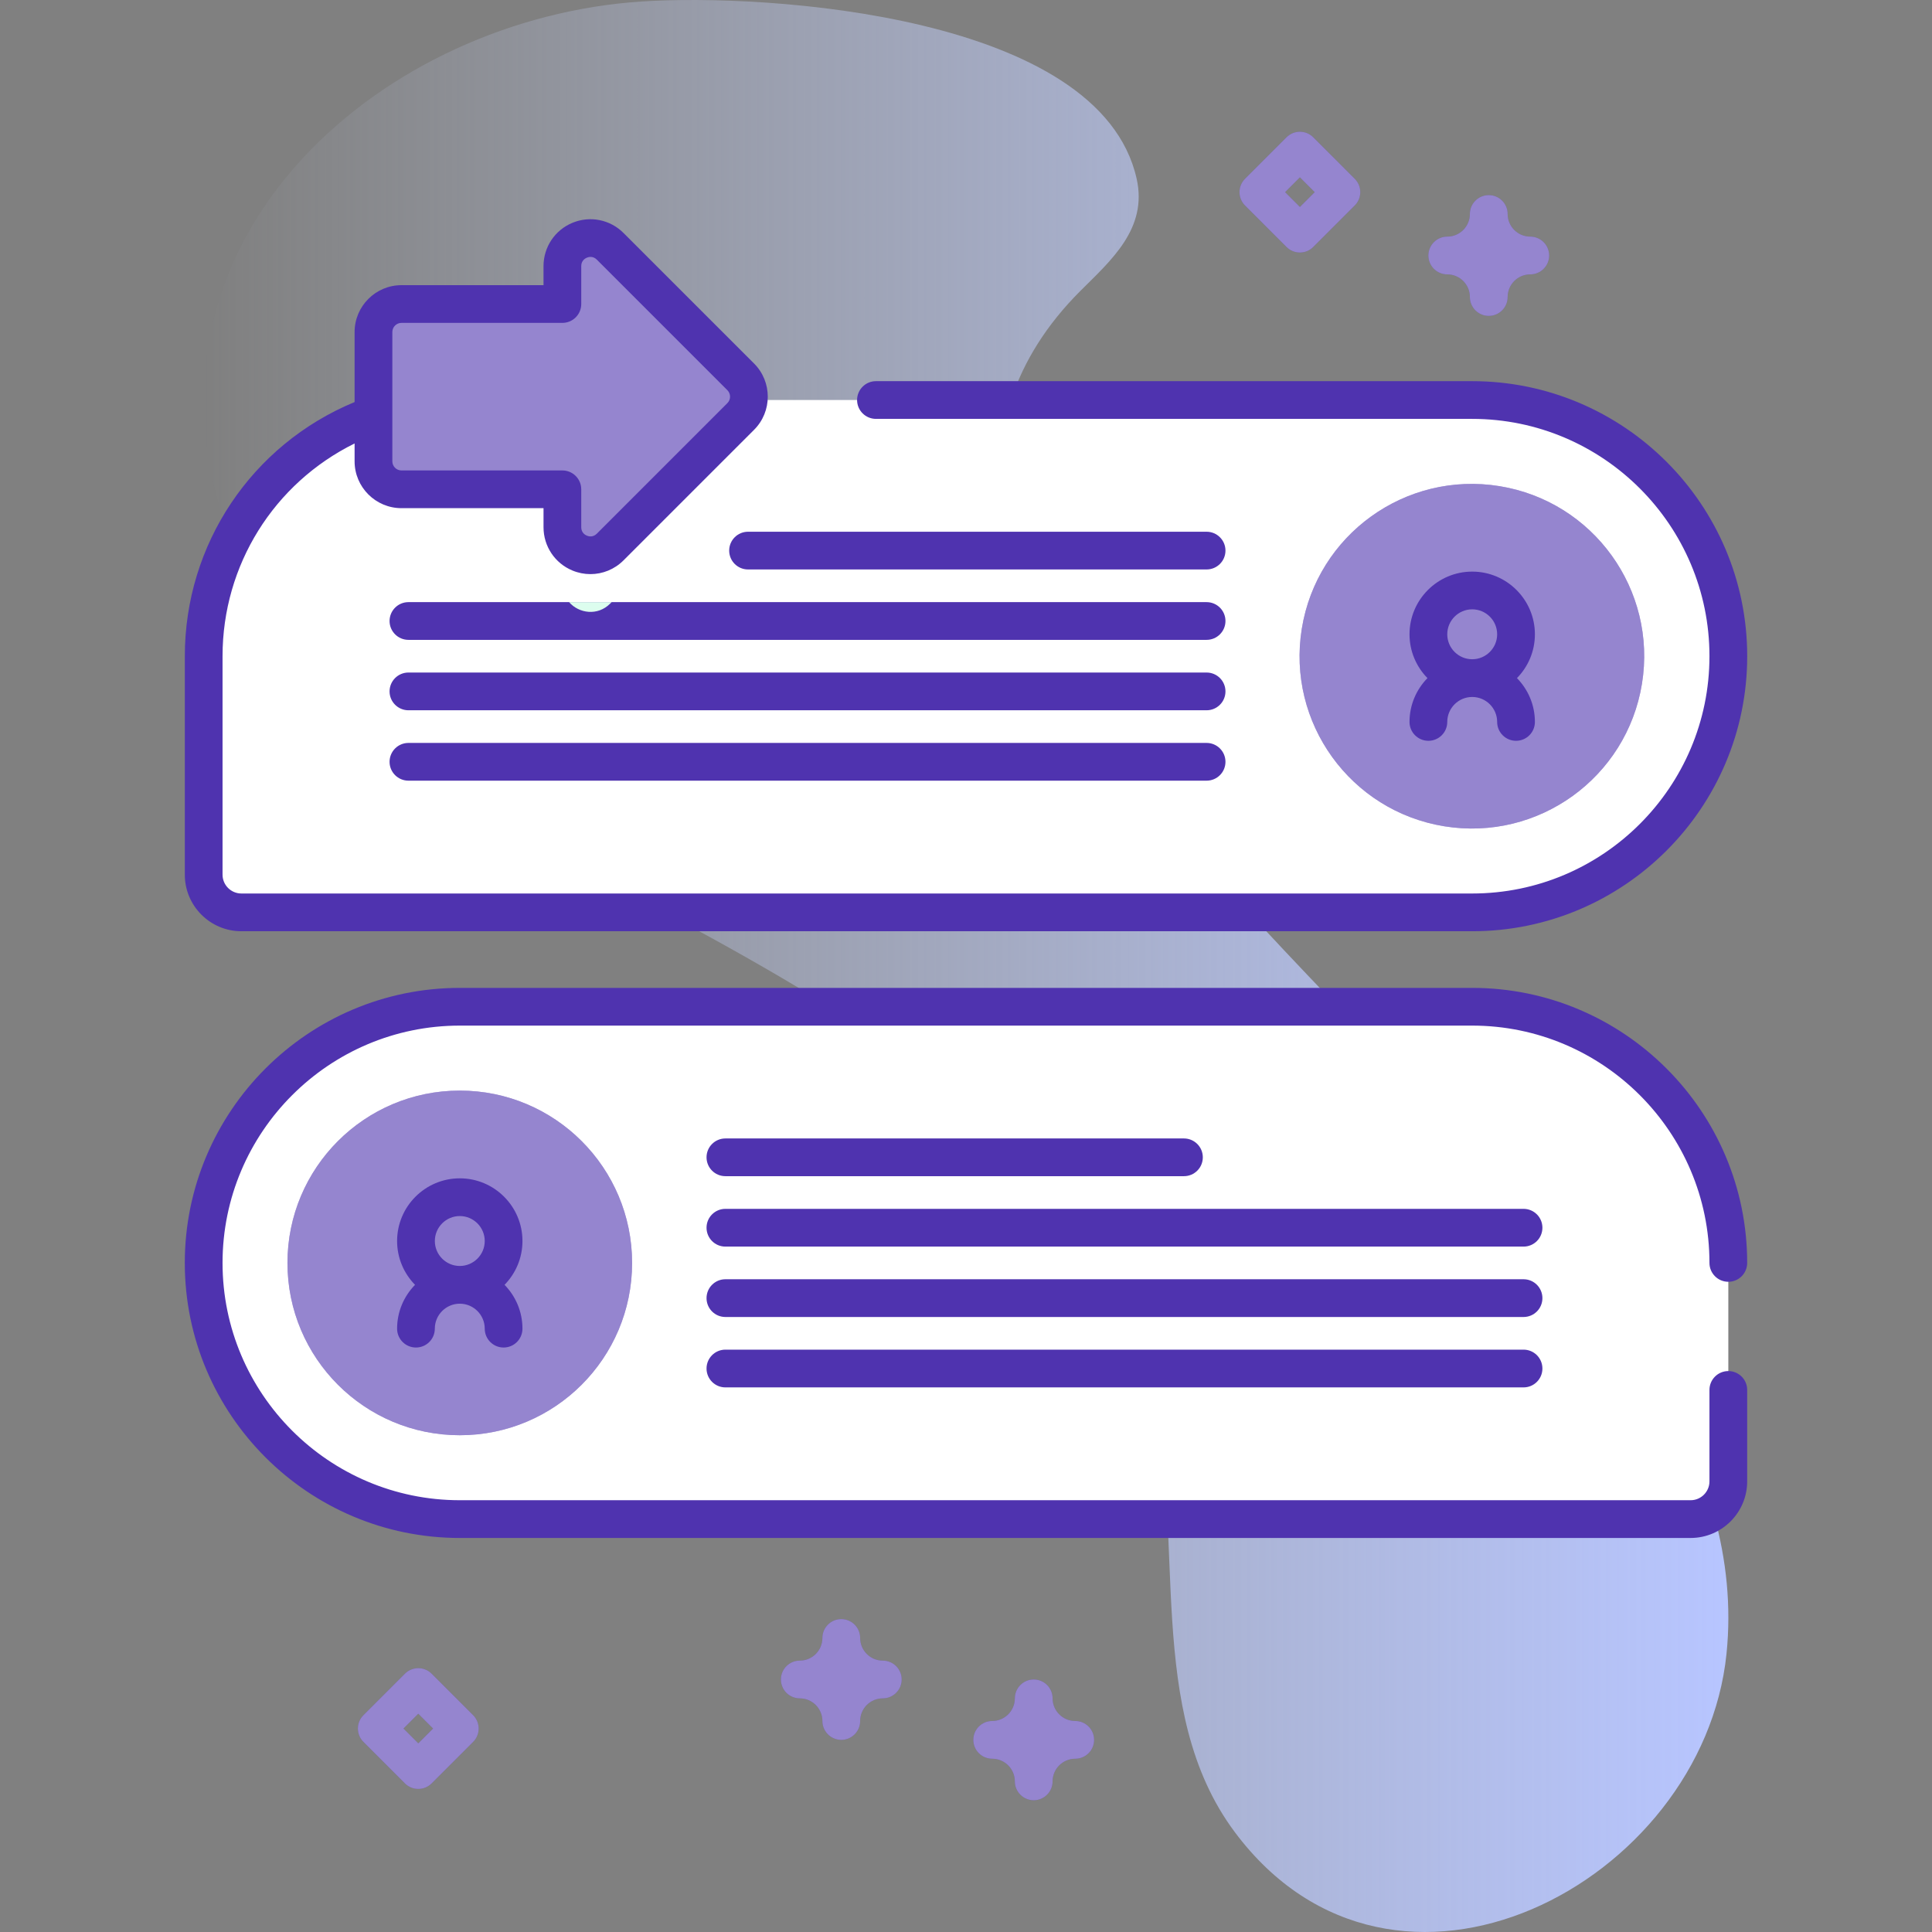 <svg width="80" height="80" viewBox="0 0 80 80" fill="none" xmlns="http://www.w3.org/2000/svg">
<rect x="0" y="0" width="80" height="80" fill="#808080" stroke="none"/>
<g clip-path="url(#clip0)">
<path d="M26.578 0.061C15.943 0.754 5.606 9.612 9.142 21.166C11.996 30.493 22.376 34.874 30.184 39.24C37.673 43.429 45.59 48.651 47.69 57.552C49.135 63.677 47.364 70.82 51.129 75.862C57.743 84.721 70.516 77.993 71.491 68.478C72.299 60.581 66.567 53.681 61.205 47.827C56.007 42.153 50.195 36.675 45.581 30.508C41.309 24.797 39.075 17.698 44.741 12.041C46.014 10.771 47.53 9.462 47.065 7.395C45.538 0.615 31.781 -0.278 26.578 0.061Z" fill="url(#paint0_linear)"/>
<g opacity="0.1">
<g opacity="0.1">
<path opacity="0.1" d="M9.996 41.53H60.958C66.817 41.53 71.566 36.781 71.566 30.922C71.566 25.064 66.817 20.314 60.958 20.314H19.041C13.183 20.314 8.433 25.063 8.433 30.922V39.967C8.434 40.83 9.133 41.53 9.996 41.53Z" fill="#4F33AF"/>
</g>
</g>
<g opacity="0.1">
<g opacity="0.1">
<path opacity="0.1" d="M70.004 66.653H19.041C13.183 66.653 8.433 61.903 8.433 56.045C8.433 50.186 13.183 45.437 19.041 45.437H60.958C66.817 45.437 71.566 50.186 71.566 56.045V65.09C71.566 65.953 70.867 66.653 70.004 66.653Z" fill="#4F33AF"/>
</g>
</g>
<path d="M9.996 37.78H60.958C66.817 37.78 71.566 33.031 71.566 27.172C71.566 21.314 66.817 16.564 60.958 16.564H19.041C13.183 16.564 8.433 21.313 8.433 27.172V36.217C8.434 37.08 9.133 37.78 9.996 37.78Z" fill="white"/>
<path d="M67.99 28.314C68.621 24.424 65.979 20.76 62.089 20.13C58.199 19.499 54.535 22.141 53.905 26.031C53.274 29.92 55.916 33.584 59.806 34.215C63.695 34.846 67.359 32.204 67.99 28.314Z" fill="#4F33AF"/>
<path d="M67.99 28.314C68.621 24.424 65.979 20.76 62.089 20.13C58.199 19.499 54.535 22.141 53.905 26.031C53.274 29.92 55.916 33.584 59.806 34.215C63.695 34.846 67.359 32.204 67.99 28.314Z" fill="white" fill-opacity="0.4"/>
<path d="M63.557 26.265C63.557 24.833 62.392 23.669 60.961 23.669C59.53 23.669 58.365 24.833 58.365 26.265C58.365 26.971 58.649 27.611 59.108 28.079C58.649 28.548 58.365 29.188 58.365 29.894C58.365 30.325 58.715 30.675 59.147 30.675C59.578 30.675 59.928 30.325 59.928 29.894C59.928 29.324 60.391 28.86 60.961 28.86C61.531 28.86 61.994 29.324 61.994 29.894C61.994 30.325 62.344 30.675 62.776 30.675C63.207 30.675 63.557 30.325 63.557 29.894C63.557 29.188 63.273 28.548 62.814 28.079C63.273 27.611 63.557 26.971 63.557 26.265ZM60.961 25.231C61.531 25.231 61.994 25.695 61.994 26.264C61.994 26.834 61.531 27.298 60.961 27.298C60.391 27.298 59.928 26.834 59.928 26.264C59.928 25.695 60.391 25.231 60.961 25.231Z" fill="#4F33AF"/>
<path d="M30.975 23.58H49.962C50.394 23.58 50.744 23.231 50.744 22.799C50.744 22.368 50.394 22.018 49.962 22.018H30.975C30.543 22.018 30.194 22.368 30.194 22.799C30.194 23.231 30.543 23.58 30.975 23.58Z" fill="#4F33AF"/>
<path d="M50.744 25.714C50.744 26.145 50.394 26.495 49.962 26.495H16.912C16.481 26.495 16.131 26.145 16.131 25.714C16.131 25.283 16.481 24.933 16.912 24.933H49.962C50.394 24.933 50.744 25.283 50.744 25.714Z" fill="#4F33AF"/>
<path d="M25.328 24.933L25.265 24.995C24.75 25.511 23.975 25.405 23.564 24.933H25.328Z" fill="#DCFDEE"/>
<path d="M16.913 29.411H49.962C50.394 29.411 50.744 29.061 50.744 28.63C50.744 28.198 50.394 27.848 49.962 27.848H16.913C16.481 27.848 16.131 28.198 16.131 28.63C16.131 29.061 16.481 29.411 16.913 29.411Z" fill="#4F33AF"/>
<path d="M16.913 32.326H49.962C50.394 32.326 50.744 31.976 50.744 31.545C50.744 31.113 50.394 30.763 49.962 30.763H16.913C16.481 30.763 16.131 31.113 16.131 31.545C16.131 31.976 16.481 32.326 16.913 32.326Z" fill="#4F33AF"/>
<path d="M70.004 62.903H19.041C13.183 62.903 8.433 58.154 8.433 52.295C8.433 46.437 13.183 41.687 19.041 41.687H60.958C66.817 41.687 71.566 46.437 71.566 52.295V61.34C71.566 62.203 70.867 62.903 70.004 62.903Z" fill="white"/>
<path d="M19.038 59.43C22.979 59.43 26.174 56.236 26.174 52.295C26.174 48.354 22.979 45.159 19.038 45.159C15.098 45.159 11.903 48.354 11.903 52.295C11.903 56.236 15.098 59.43 19.038 59.43Z" fill="#4F33AF"/>
<path d="M19.038 59.43C22.979 59.43 26.174 56.236 26.174 52.295C26.174 48.354 22.979 45.159 19.038 45.159C15.098 45.159 11.903 48.354 11.903 52.295C11.903 56.236 15.098 59.43 19.038 59.43Z" fill="white" fill-opacity="0.4"/>
<path d="M17.186 53.202C16.727 53.671 16.443 54.311 16.443 55.017C16.443 55.448 16.793 55.798 17.224 55.798C17.655 55.798 18.005 55.448 18.005 55.017C18.005 54.447 18.469 53.983 19.039 53.983C19.608 53.983 20.072 54.447 20.072 55.017C20.072 55.448 20.422 55.798 20.853 55.798C21.285 55.798 21.634 55.448 21.634 55.017C21.634 54.311 21.35 53.671 20.892 53.202C21.35 52.734 21.634 52.094 21.634 51.388C21.634 49.956 20.47 48.792 19.039 48.792C17.607 48.792 16.443 49.956 16.443 51.388C16.443 52.094 16.727 52.734 17.186 53.202ZM20.072 51.388C20.072 51.957 19.608 52.421 19.039 52.421C18.469 52.421 18.006 51.957 18.006 51.388C18.006 50.818 18.469 50.354 19.039 50.354C19.608 50.354 20.072 50.818 20.072 51.388Z" fill="#4F33AF"/>
<path d="M49.025 48.703H30.037C29.605 48.703 29.256 48.354 29.256 47.922C29.256 47.491 29.605 47.141 30.037 47.141H49.025C49.456 47.141 49.806 47.491 49.806 47.922C49.806 48.354 49.456 48.703 49.025 48.703Z" fill="#4F33AF"/>
<path d="M63.087 51.619H30.037C29.605 51.619 29.256 51.269 29.256 50.837C29.256 50.406 29.605 50.056 30.037 50.056H63.087C63.519 50.056 63.868 50.406 63.868 50.837C63.868 51.269 63.519 51.619 63.087 51.619Z" fill="#4F33AF"/>
<path d="M63.087 54.534H30.037C29.605 54.534 29.256 54.184 29.256 53.753C29.256 53.321 29.605 52.971 30.037 52.971H63.087C63.519 52.971 63.868 53.321 63.868 53.753C63.868 54.184 63.519 54.534 63.087 54.534Z" fill="#4F33AF"/>
<path d="M63.087 57.449H30.037C29.605 57.449 29.256 57.099 29.256 56.668C29.256 56.236 29.605 55.886 30.037 55.886H63.087C63.519 55.886 63.868 56.236 63.868 56.668C63.868 57.099 63.519 57.449 63.087 57.449Z" fill="#4F33AF"/>
<path d="M42.804 74.544C42.373 74.544 42.023 74.194 42.023 73.763C42.023 73.246 41.602 72.825 41.085 72.825C40.654 72.825 40.304 72.475 40.304 72.044C40.304 71.612 40.654 71.263 41.085 71.263C41.602 71.263 42.023 70.842 42.023 70.325C42.023 69.894 42.373 69.544 42.804 69.544C43.236 69.544 43.585 69.894 43.585 70.325C43.585 70.842 44.006 71.263 44.523 71.263C44.955 71.263 45.304 71.612 45.304 72.044C45.304 72.475 44.955 72.825 44.523 72.825C44.006 72.825 43.585 73.246 43.585 73.763C43.585 74.194 43.236 74.544 42.804 74.544Z" fill="#4F33AF"/>
<path d="M42.804 74.544C42.373 74.544 42.023 74.194 42.023 73.763C42.023 73.246 41.602 72.825 41.085 72.825C40.654 72.825 40.304 72.475 40.304 72.044C40.304 71.612 40.654 71.263 41.085 71.263C41.602 71.263 42.023 70.842 42.023 70.325C42.023 69.894 42.373 69.544 42.804 69.544C43.236 69.544 43.585 69.894 43.585 70.325C43.585 70.842 44.006 71.263 44.523 71.263C44.955 71.263 45.304 71.612 45.304 72.044C45.304 72.475 44.955 72.825 44.523 72.825C44.006 72.825 43.585 73.246 43.585 73.763C43.585 74.194 43.236 74.544 42.804 74.544Z" fill="white" fill-opacity="0.4"/>
<path d="M61.647 13.08C61.215 13.08 60.865 12.73 60.865 12.298C60.865 11.781 60.445 11.361 59.928 11.361C59.496 11.361 59.147 11.011 59.147 10.58C59.147 10.148 59.496 9.798 59.928 9.798C60.445 9.798 60.865 9.378 60.865 8.861C60.865 8.429 61.215 8.08 61.647 8.08C62.078 8.08 62.428 8.429 62.428 8.861C62.428 9.378 62.848 9.798 63.365 9.798C63.797 9.798 64.147 10.148 64.147 10.58C64.147 11.011 63.797 11.361 63.365 11.361C62.848 11.361 62.428 11.781 62.428 12.298C62.428 12.73 62.078 13.08 61.647 13.08Z" fill="#4F33AF"/>
<path d="M61.647 13.08C61.215 13.08 60.865 12.73 60.865 12.298C60.865 11.781 60.445 11.361 59.928 11.361C59.496 11.361 59.147 11.011 59.147 10.58C59.147 10.148 59.496 9.798 59.928 9.798C60.445 9.798 60.865 9.378 60.865 8.861C60.865 8.429 61.215 8.08 61.647 8.08C62.078 8.08 62.428 8.429 62.428 8.861C62.428 9.378 62.848 9.798 63.365 9.798C63.797 9.798 64.147 10.148 64.147 10.58C64.147 11.011 63.797 11.361 63.365 11.361C62.848 11.361 62.428 11.781 62.428 12.298C62.428 12.73 62.078 13.08 61.647 13.08Z" fill="white" fill-opacity="0.4"/>
<path d="M34.836 72.044C34.404 72.044 34.054 71.694 34.054 71.263C34.054 70.746 33.634 70.325 33.117 70.325C32.685 70.325 32.336 69.975 32.336 69.544C32.336 69.112 32.685 68.763 33.117 68.763C33.634 68.763 34.054 68.342 34.054 67.825C34.054 67.394 34.404 67.044 34.836 67.044C35.267 67.044 35.617 67.394 35.617 67.825C35.617 68.342 36.037 68.763 36.554 68.763C36.986 68.763 37.336 69.112 37.336 69.544C37.336 69.975 36.986 70.325 36.554 70.325C36.037 70.325 35.617 70.746 35.617 71.263C35.617 71.694 35.267 72.044 34.836 72.044Z" fill="#4F33AF"/>
<path d="M34.836 72.044C34.404 72.044 34.054 71.694 34.054 71.263C34.054 70.746 33.634 70.325 33.117 70.325C32.685 70.325 32.336 69.975 32.336 69.544C32.336 69.112 32.685 68.763 33.117 68.763C33.634 68.763 34.054 68.342 34.054 67.825C34.054 67.394 34.404 67.044 34.836 67.044C35.267 67.044 35.617 67.394 35.617 67.825C35.617 68.342 36.037 68.763 36.554 68.763C36.986 68.763 37.336 69.112 37.336 69.544C37.336 69.975 36.986 70.325 36.554 70.325C36.037 70.325 35.617 70.746 35.617 71.263C35.617 71.694 35.267 72.044 34.836 72.044Z" fill="white" fill-opacity="0.4"/>
<path d="M53.825 10.456C53.626 10.456 53.425 10.38 53.273 10.227L51.554 8.509C51.249 8.203 51.249 7.709 51.554 7.404L53.273 5.685C53.578 5.38 54.073 5.38 54.378 5.685L56.096 7.404C56.402 7.709 56.402 8.204 56.096 8.509L54.378 10.227C54.225 10.38 54.025 10.456 53.825 10.456ZM53.212 7.956L53.826 8.57L54.44 7.956L53.826 7.342L53.212 7.956Z" fill="#4F33AF"/>
<path d="M53.825 10.456C53.626 10.456 53.425 10.38 53.273 10.227L51.554 8.509C51.249 8.203 51.249 7.709 51.554 7.404L53.273 5.685C53.578 5.38 54.073 5.38 54.378 5.685L56.096 7.404C56.402 7.709 56.402 8.204 56.096 8.509L54.378 10.227C54.225 10.38 54.025 10.456 53.825 10.456ZM53.212 7.956L53.826 8.57L54.44 7.956L53.826 7.342L53.212 7.956Z" fill="white" fill-opacity="0.4"/>
<path d="M17.32 74.075C17.12 74.075 16.92 73.999 16.768 73.847L15.049 72.128C14.744 71.823 14.744 71.328 15.049 71.023L16.768 69.304C17.073 68.999 17.567 68.999 17.872 69.304L19.591 71.023C19.896 71.328 19.896 71.823 19.591 72.128L17.872 73.847C17.72 73.999 17.52 74.075 17.32 74.075ZM16.706 71.575L17.32 72.189L17.934 71.575L17.32 70.961L16.706 71.575Z" fill="#4F33AF"/>
<path d="M17.32 74.075C17.12 74.075 16.92 73.999 16.768 73.847L15.049 72.128C14.744 71.823 14.744 71.328 15.049 71.023L16.768 69.304C17.073 68.999 17.567 68.999 17.872 69.304L19.591 71.023C19.896 71.328 19.896 71.823 19.591 72.128L17.872 73.847C17.72 73.999 17.52 74.075 17.32 74.075ZM16.706 71.575L17.32 72.189L17.934 71.575L17.32 70.961L16.706 71.575Z" fill="white" fill-opacity="0.4"/>
<path d="M30.672 15.605L25.265 10.199C24.535 9.469 23.287 9.986 23.287 11.019V12.589H16.624C15.983 12.589 15.464 13.108 15.464 13.748V19.102C15.464 19.742 15.983 20.261 16.624 20.261H23.287V21.832C23.287 22.864 24.535 23.382 25.265 22.651L30.672 17.245C31.125 16.792 31.125 16.058 30.672 15.605Z" fill="#4F33AF"/>
<path d="M30.672 15.605L25.265 10.199C24.535 9.469 23.287 9.986 23.287 11.019V12.589H16.624C15.983 12.589 15.464 13.108 15.464 13.748V19.102C15.464 19.742 15.983 20.261 16.624 20.261H23.287V21.832C23.287 22.864 24.535 23.382 25.265 22.651L30.672 17.245C31.125 16.792 31.125 16.058 30.672 15.605Z" fill="white" fill-opacity="0.4"/>
<path d="M9.996 38.561H60.959C67.238 38.561 72.348 33.452 72.348 27.172C72.348 20.892 67.239 15.783 60.959 15.783H36.271C35.84 15.783 35.49 16.133 35.49 16.564C35.49 16.995 35.84 17.345 36.271 17.345H60.959C66.377 17.345 70.785 21.753 70.785 27.172C70.785 32.59 66.377 36.998 60.959 36.998H9.996C9.565 36.998 9.215 36.648 9.215 36.217V27.172C9.215 23.401 11.34 20.014 14.683 18.363V19.102C14.683 20.172 15.554 21.042 16.624 21.042H22.506V21.832C22.506 22.619 22.976 23.323 23.703 23.624C23.945 23.724 24.198 23.773 24.448 23.773C24.952 23.773 25.446 23.576 25.818 23.204L31.225 17.797C31.981 17.041 31.981 15.81 31.225 15.053H31.225L25.818 9.647C25.261 9.09 24.431 8.924 23.704 9.226C22.976 9.527 22.506 10.231 22.506 11.019V11.808H16.624C15.554 11.808 14.683 12.679 14.683 13.749V16.648C10.412 18.418 7.653 22.546 7.653 27.172V36.218C7.652 37.51 8.704 38.561 9.996 38.561ZM16.246 13.748C16.246 13.54 16.415 13.37 16.624 13.37H23.287C23.718 13.37 24.068 13.021 24.068 12.589V11.019C24.068 10.791 24.231 10.698 24.301 10.669C24.372 10.64 24.552 10.59 24.713 10.751L30.12 16.158C30.267 16.305 30.267 16.545 30.12 16.692L24.713 22.099C24.552 22.26 24.372 22.21 24.301 22.181C24.231 22.152 24.068 22.059 24.068 21.831V20.261C24.068 19.83 23.718 19.48 23.287 19.48H16.624C16.415 19.48 16.246 19.31 16.246 19.102V13.748Z" fill="#4F33AF"/>
<path d="M19.041 63.684H70.004C71.296 63.684 72.347 62.633 72.347 61.34V57.554C72.347 57.123 71.998 56.773 71.566 56.773C71.134 56.773 70.785 57.123 70.785 57.554V61.34C70.785 61.771 70.434 62.121 70.004 62.121H19.041C13.623 62.121 9.215 57.713 9.215 52.295C9.215 46.877 13.623 42.468 19.041 42.468H60.958C66.377 42.468 70.785 46.877 70.785 52.295C70.785 52.726 71.135 53.076 71.566 53.076C71.998 53.076 72.347 52.726 72.347 52.295C72.347 46.015 67.238 40.906 60.958 40.906H19.041C12.761 40.906 7.652 46.015 7.652 52.295C7.652 58.575 12.761 63.684 19.041 63.684Z" fill="#4F33AF"/>
</g>
<defs>
<linearGradient id="paint0_linear" x1="8.435" y1="40" x2="71.567" y2="40" gradientUnits="userSpaceOnUse">
<stop stop-color="#D2DEFF" stop-opacity="0"/>
<stop offset="1" stop-color="#B7C5FF"/>
</linearGradient>
<clipPath id="clip0">
<rect width="80" height="80" fill="white"/>
</clipPath>
</defs>
</svg>
